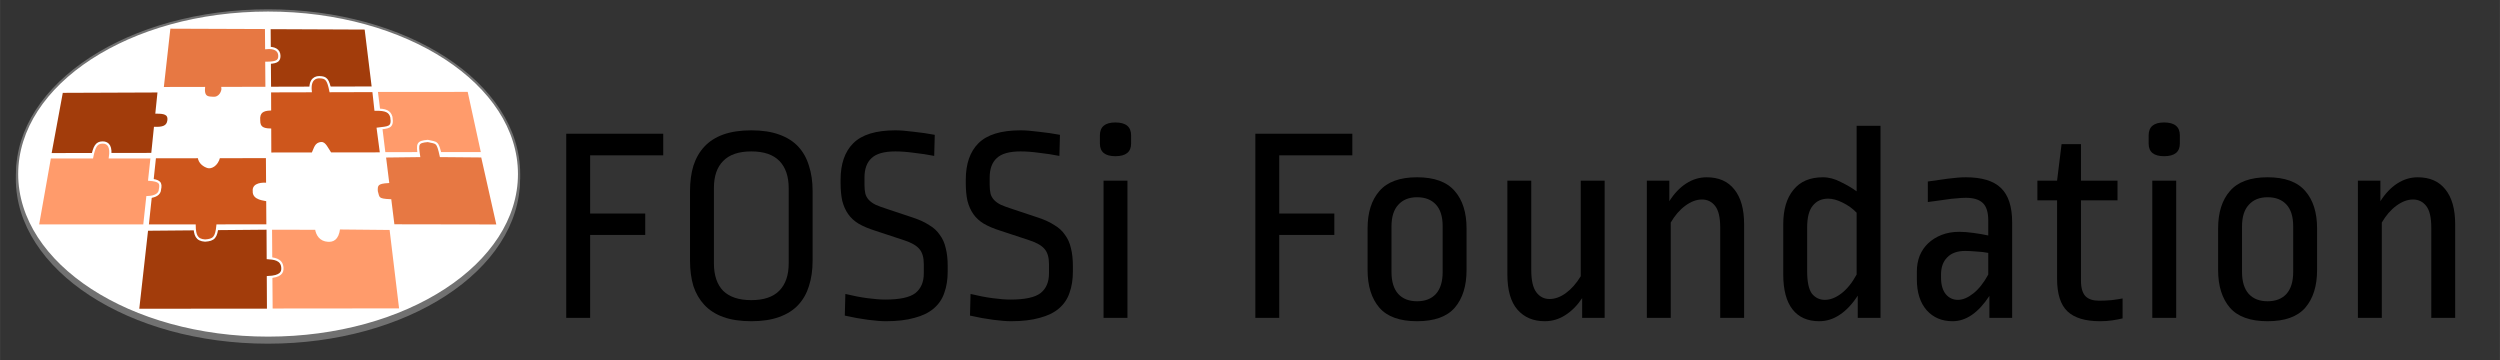 <?xml version="1.0" encoding="UTF-8" standalone="no"?>
<!-- Created with Inkscape (http://www.inkscape.org/) -->

<svg
   xmlns:dc="http://purl.org/dc/elements/1.1/"
   xmlns:cc="http://creativecommons.org/ns#"
   xmlns:rdf="http://www.w3.org/1999/02/22-rdf-syntax-ns#"
   xmlns:svg="http://www.w3.org/2000/svg"
   xmlns="http://www.w3.org/2000/svg"
   xmlns:sodipodi="http://sodipodi.sourceforge.net/DTD/sodipodi-0.dtd"
   xmlns:inkscape="http://www.inkscape.org/namespaces/inkscape"
   width="62.741mm"
   height="9.045mm"
   viewBox="0 0 222.31 32.05"
   id="svg2"
   version="1.1"
   inkscape:version="0.91 r13725"
   sodipodi:docname="fossi_fontpath.svg"
   inkscape:export-filename="/home/wallento/fossi/olofkit/fossi_horizontal_hires.png"
   inkscape:export-xdpi="2399.3123"
   inkscape:export-ydpi="2399.3123">
  <rect x="0" y="0" width="222.31" height="32.05" fill="#333333" stroke="none"/>
  <defs
     id="defs4">
    <inkscape:perspective
       sodipodi:type="inkscape:persp3d"
       inkscape:vp_x="0 : 526.18107 : 1"
       inkscape:vp_y="0 : 999.99996 : 0"
       inkscape:vp_z="744.09451 : 526.18107 : 1"
       inkscape:persp3d-origin="372.04725 : 350.78738 : 1"
       id="perspective4689" />
  </defs>
  <sodipodi:namedview
     id="base"
     pagecolor="#ffffff"
     bordercolor="#666666"
     borderopacity="1.0"
     inkscape:pageopacity="0.0"
     inkscape:pageshadow="2"
     inkscape:zoom="4.7747507"
     inkscape:cx="98.455613"
     inkscape:cy="-13.803529"
     inkscape:document-units="px"
     inkscape:current-layer="layer1"
     showgrid="false"
     showguides="false"
     inkscape:window-width="1920"
     inkscape:window-height="1031"
     inkscape:window-x="0"
     inkscape:window-y="25"
     inkscape:window-maximized="1"
     fit-margin-top="0"
     fit-margin-left="0"
     fit-margin-right="0"
     fit-margin-bottom="0"
     inkscape:snap-nodes="false"
     inkscape:snap-global="false" />
  <g
     inkscape:label="Layer 1"
     inkscape:groupmode="layer"
     id="layer1"
     transform="translate(-212.365,-54.492)">
    <rect
       style="fill:#ffffff;fill-opacity:1;stroke:none;stroke-width:1;stroke-linecap:butt;stroke-linejoin:miter;stroke-miterlimit:4;stroke-dasharray:1, 1;stroke-dashoffset:0;stroke-opacity:1"
       id="rect4452"
       width="57.804"
       height="66.6"
       x="241.152"
       y="119.632" />
    <ellipse
       style="fill:#717171;fill-opacity:1;stroke:#717171;stroke-width:0.2;stroke-miterlimit:4;stroke-dasharray:none;stroke-dashoffset:0;stroke-opacity:1"
       id="path4147-7"
       cx="270.237"
       cy="137.629"
       rx="22.321"
       ry="14.554" />
    <ellipse
       style="fill:#ffffff;fill-opacity:1;stroke:#717171;stroke-width:0.2;stroke-miterlimit:4;stroke-dasharray:none;stroke-dashoffset:0;stroke-opacity:1"
       id="path4147"
       cx="270.247"
       cy="137.2"
       rx="22.321"
       ry="14.554" />
    <path
       style="fill:#ff9b6b;fill-opacity:1;fill-rule:evenodd;stroke:#ffffff;stroke-width:0.2;stroke-linecap:butt;stroke-linejoin:miter;stroke-miterlimit:4;stroke-dasharray:none;stroke-opacity:1"
       d="m 270.499,142.047 0.055,7.208 11.455,-0.011 -0.865,-7.173 -4.588,-0.045 c -0.127,1.03 -0.604,1.116 -0.981,1.096 -0.671,-0.034 -0.979,-0.535 -1.056,-1.066 z"
       id="path4190-3-46"
       inkscape:connector-curvature="0"
       sodipodi:nodetypes="cccccscc" />
    <path
       style="fill:#a23c0b;fill-opacity:1;fill-rule:evenodd;stroke:#ffffff;stroke-width:0.2;stroke-linecap:butt;stroke-linejoin:miter;stroke-miterlimit:4;stroke-dasharray:none;stroke-opacity:1"
       d="m 251.908,129.876 -1.027,5.554 9.071,-0.015 0.237,-2.317 c 0.628,0.012 1.117,-0.067 1.199,-0.651 0.093,-0.661 -0.438,-0.721 -1.059,-0.719 l 0.193,-1.886 z"
       id="path4190-3-64"
       inkscape:connector-curvature="0"
       sodipodi:nodetypes="ccccsccc" />
    <path
       style="fill:#a23c0b;fill-opacity:1;fill-rule:evenodd;stroke:#ffffff;stroke-width:0.2;stroke-linecap:butt;stroke-linejoin:miter;stroke-miterlimit:4;stroke-dasharray:none;stroke-opacity:1"
       d="m 270.376,124.212 0.037,5.319 9.156,-0.024 -0.644,-5.258 z"
       id="path4190-3-6-7"
       inkscape:connector-curvature="0"
       sodipodi:nodetypes="ccccc" />
    <path
       style="fill:#ff9b6b;fill-opacity:1;fill-rule:evenodd;stroke:#ffffff;stroke-width:0.2;stroke-linecap:butt;stroke-linejoin:miter;stroke-miterlimit:4;stroke-dasharray:none;stroke-opacity:1"
       d="m 279.905,129.794 0.68,5.552 8.704,-0.004 -1.21,-5.551 z"
       id="path4190-3-6-9"
       inkscape:connector-curvature="0"
       sodipodi:nodetypes="ccccc" />
    <path
       style="fill:#a23c0b;fill-opacity:1;fill-rule:evenodd;stroke:#ffffff;stroke-width:0.2;stroke-linecap:butt;stroke-linejoin:miter;stroke-miterlimit:4;stroke-dasharray:none;stroke-opacity:1"
       d="m 259.483,142.139 -0.801,7.136 11.565,-0.01 -0.015,-2.901 c 1.162,-0.045 1.311,-0.439 1.288,-0.829 -0.048,-0.811 -0.85,-0.824 -1.297,-0.862 l -0.014,-2.629 z"
       id="path4190-3-0"
       inkscape:connector-curvature="0"
       sodipodi:nodetypes="ccccsccc" />
    <g
       style="font-style:normal;font-weight:normal;font-size:12.5px;line-height:125%;font-family:sans-serif;letter-spacing:0px;word-spacing:0px;fill:#000000;fill-opacity:1;stroke:none;stroke-width:1px;stroke-linecap:butt;stroke-linejoin:miter;stroke-opacity:1"
       id="text4886">
      <path
         d="m 247.156,157.943 0,5.175 4.9,0 0,1.9 -4.9,0 0,7.375 -2.125,0 0,-16.375 8.625,0 0,1.925 -6.5,0 z"
         style="font-style:normal;font-variant:normal;font-weight:normal;font-stretch:normal;font-size:25px;font-family:'Ropa Sans';-inkscape-font-specification:'Ropa Sans'"
         id="path4423" />
      <path
         d="m 258.164,167.543 q 0,1.6 0.825,2.45 0.85,0.825 2.5,0.825 1.65,0 2.475,-0.825 0.85,-0.85 0.85,-2.45 l 0,-6.675 q 0,-1.575 -0.825,-2.425 -0.825,-0.85 -2.5,-0.85 -1.675,0 -2.5,0.85 -0.825,0.825 -0.825,2.4 l 0,6.7 z m -2.125,-6.45 q 0,-1.225 0.3,-2.225 0.325,-1 0.975,-1.7 0.65,-0.7 1.675,-1.075 1.05,-0.375 2.5,-0.375 1.45,0 2.475,0.375 1.05,0.375 1.7,1.075 0.65,0.7 0.95,1.7 0.325,1 0.325,2.225 l 0,6.225 q 0,1.25 -0.325,2.25 -0.3,0.975 -0.95,1.675 -0.65,0.7 -1.7,1.075 -1.025,0.375 -2.475,0.375 -1.45,0 -2.5,-0.375 -1.025,-0.375 -1.675,-1.075 -0.65,-0.7 -0.975,-1.675 -0.3,-1 -0.3,-2.25 l 0,-6.225 z"
         style="font-style:normal;font-variant:normal;font-weight:normal;font-stretch:normal;font-size:25px;font-family:'Ropa Sans';-inkscape-font-specification:'Ropa Sans'"
         id="path4425" />
      <path
         d="m 275.903,163.493 q 0.825,0.275 1.4,0.65 0.6,0.35 0.95,0.875 0.375,0.5 0.525,1.175 0.175,0.675 0.175,1.6 l 0,0.475 q 0,1.075 -0.3,1.9 -0.275,0.825 -0.95,1.4 -0.65,0.55 -1.7,0.825 -1.05,0.3 -2.55,0.3 -0.6,0 -1.575,-0.125 -0.975,-0.125 -2.075,-0.375 l 0.05,-1.925 q 1.025,0.25 1.95,0.375 0.95,0.125 1.6,0.125 1.925,0 2.675,-0.575 0.75,-0.6 0.75,-1.75 l 0,-0.825 q 0,-0.875 -0.375,-1.325 -0.375,-0.475 -1.375,-0.8 l -2.575,-0.85 q -0.875,-0.275 -1.475,-0.625 -0.575,-0.35 -0.925,-0.85 -0.35,-0.5 -0.525,-1.175 -0.15,-0.675 -0.15,-1.6 l 0,-0.275 q 0,-2.125 1.125,-3.25 1.15,-1.15 3.75,-1.15 0.65,0 1.6,0.125 0.975,0.1 1.9,0.275 l -0.05,1.875 q -0.875,-0.175 -1.8,-0.275 -0.9,-0.125 -1.65,-0.125 -1.5,0 -2.125,0.6 -0.625,0.575 -0.625,1.725 l 0,0.65 q 0,0.45 0.075,0.775 0.075,0.3 0.3,0.55 0.225,0.25 0.625,0.45 0.4,0.175 1.025,0.375 l 2.325,0.775 z"
         style="font-style:normal;font-variant:normal;font-weight:normal;font-stretch:normal;font-size:25px;font-family:'Ropa Sans';-inkscape-font-specification:'Ropa Sans'"
         id="path4427" />
      <path
         d="m 287.035,163.493 q 0.825,0.275 1.4,0.65 0.6,0.35 0.95,0.875 0.375,0.5 0.525,1.175 0.175,0.675 0.175,1.6 l 0,0.475 q 0,1.075 -0.3,1.9 -0.275,0.825 -0.95,1.4 -0.65,0.55 -1.7,0.825 -1.05,0.3 -2.55,0.3 -0.6,0 -1.575,-0.125 -0.975,-0.125 -2.075,-0.375 l 0.05,-1.925 q 1.025,0.25 1.95,0.375 0.95,0.125 1.6,0.125 1.925,0 2.675,-0.575 0.75,-0.6 0.75,-1.75 l 0,-0.825 q 0,-0.875 -0.375,-1.325 -0.375,-0.475 -1.375,-0.8 l -2.575,-0.85 q -0.875,-0.275 -1.475,-0.625 -0.575,-0.35 -0.925,-0.85 -0.35,-0.5 -0.525,-1.175 -0.15,-0.675 -0.15,-1.6 l 0,-0.275 q 0,-2.125 1.125,-3.25 1.15,-1.15 3.75,-1.15 0.65,0 1.6,0.125 0.975,0.1 1.9,0.275 l -0.05,1.875 q -0.875,-0.175 -1.8,-0.275 -0.9,-0.125 -1.65,-0.125 -1.5,0 -2.125,0.6 -0.625,0.575 -0.625,1.725 l 0,0.65 q 0,0.45 0.075,0.775 0.075,0.3 0.3,0.55 0.225,0.25 0.625,0.45 0.4,0.175 1.025,0.375 l 2.325,0.775 z"
         style="font-style:normal;font-variant:normal;font-weight:normal;font-stretch:normal;font-size:25px;font-family:'Ropa Sans';-inkscape-font-specification:'Ropa Sans'"
         id="path4429" />
      <path
         d="m 292.812,172.393 0,-12.2 2.125,0 0,12.2 -2.125,0 z m 2.45,-15.5 q 0,1.125 -1.4,1.125 -1.375,0 -1.375,-1.125 l 0,-0.725 q 0,-1.15 1.375,-1.15 1.4,0 1.4,1.15 l 0,0.725 z"
         style="font-style:normal;font-variant:normal;font-weight:normal;font-stretch:normal;font-size:25px;font-family:'Ropa Sans';-inkscape-font-specification:'Ropa Sans'"
         id="path4431" />
    </g>
    <g
       style="font-style:normal;font-weight:normal;font-size:12.5px;line-height:125%;font-family:sans-serif;letter-spacing:0px;word-spacing:0px;fill:#000000;fill-opacity:1;stroke:none;stroke-width:1px;stroke-linecap:butt;stroke-linejoin:miter;stroke-opacity:1"
       id="text4890">
      <path
         d="m 245.75,175.911 0,2.587 2.45,0 0,0.95 -2.45,0 0,3.688 -1.062,0 0,-8.188 4.312,0 0,0.963 -3.25,0 z"
         style="font-style:normal;font-variant:normal;font-weight:normal;font-stretch:normal;font-family:'Ropa Sans';-inkscape-font-specification:'Ropa Sans';letter-spacing:-0.27px"
         id="path4402" />
      <path
         d="m 252.746,179.061 q 0,-0.637 -0.3,-0.963 -0.3,-0.325 -0.838,-0.325 -0.537,0 -0.838,0.338 -0.3,0.325 -0.3,0.963 l 0,2.025 q 0,0.637 0.3,0.975 0.3,0.325 0.838,0.325 0.537,0 0.838,-0.325 0.3,-0.338 0.3,-0.975 l 0,-2.038 z m 1.062,1.95 q 0,1.062 -0.525,1.675 -0.525,0.6 -1.675,0.6 -1.15,0 -1.675,-0.6 -0.525,-0.613 -0.525,-1.675 l 0,-1.85 q 0,-1.062 0.525,-1.663 0.525,-0.613 1.675,-0.613 1.15,0 1.675,0.613 0.525,0.6 0.525,1.663 l 0,1.85 z"
         style="font-style:normal;font-variant:normal;font-weight:normal;font-stretch:normal;font-family:'Ropa Sans';-inkscape-font-specification:'Ropa Sans';letter-spacing:-0.27px"
         id="path4404" />
      <path
         d="m 259.679,177.036 0,6.1 -1,0 0,-0.875 q -0.338,0.5 -0.762,0.762 -0.412,0.263 -0.9,0.263 -0.762,0 -1.212,-0.512 -0.45,-0.512 -0.45,-1.575 l 0,-4.162 1.062,0 0,3.975 q 0,0.688 0.225,0.988 0.225,0.3 0.588,0.3 0.362,0 0.725,-0.263 0.375,-0.275 0.662,-0.75 l 0,-4.25 1.062,0 z"
         style="font-style:normal;font-variant:normal;font-weight:normal;font-stretch:normal;font-family:'Ropa Sans';-inkscape-font-specification:'Ropa Sans';letter-spacing:-0.27px"
         id="path4406" />
      <path
         d="m 261.285,183.136 0,-6.1 1,0 0,0.912 q 0.325,-0.512 0.75,-0.787 0.425,-0.275 0.912,-0.275 0.8,0 1.225,0.537 0.438,0.537 0.438,1.55 l 0,4.162 -1.062,0 0,-4.013 q 0,-0.675 -0.225,-0.963 -0.225,-0.287 -0.588,-0.287 -0.362,0 -0.738,0.275 -0.375,0.275 -0.65,0.75 l 0,4.237 -1.062,0 z"
         style="font-style:normal;font-variant:normal;font-weight:normal;font-stretch:normal;font-family:'Ropa Sans';-inkscape-font-specification:'Ropa Sans';letter-spacing:-0.27px"
         id="path4408" />
      <path
         d="m 267.08,178.973 q 0,-0.975 0.45,-1.525 0.45,-0.562 1.312,-0.562 0.4,0 0.8,0.212 0.412,0.2 0.7,0.412 l 0,-2.913 1.062,0 0,8.537 -1.012,0 0,-0.988 q -0.362,0.562 -0.8,0.85 -0.425,0.287 -0.912,0.287 -0.775,0 -1.188,-0.525 -0.412,-0.525 -0.412,-1.562 l 0,-2.225 z m 1.85,3.362 q 0.362,0 0.738,-0.287 0.375,-0.287 0.675,-0.838 l 0,-2.75 q -0.263,-0.275 -0.625,-0.45 -0.35,-0.175 -0.637,-0.175 -0.438,0 -0.688,0.312 -0.25,0.3 -0.25,0.975 l 0,1.938 q 0,0.713 0.212,1 0.225,0.275 0.575,0.275 z"
         style="font-style:normal;font-variant:normal;font-weight:normal;font-stretch:normal;font-family:'Ropa Sans';-inkscape-font-specification:'Ropa Sans';letter-spacing:-0.27px"
         id="path4410" />
      <path
         d="m 276.988,183.136 -1.012,0 0,-0.975 q -0.738,1.125 -1.637,1.125 -0.713,0 -1.15,-0.487 -0.438,-0.5 -0.438,-1.375 l 0,-0.35 q 0,-0.375 0.125,-0.7 0.138,-0.325 0.375,-0.55 0.25,-0.237 0.6,-0.375 0.35,-0.138 0.787,-0.138 0.275,0 0.637,0.05 0.362,0.05 0.65,0.113 l 0,-0.662 q 0,-0.562 -0.25,-0.787 -0.237,-0.225 -0.75,-0.225 -0.188,0 -0.412,0.025 -0.225,0.013 -0.45,0.05 -0.225,0.025 -0.45,0.062 -0.212,0.025 -0.375,0.05 l 0,-0.912 q 0.412,-0.062 0.887,-0.125 0.475,-0.062 0.8,-0.062 1.075,0 1.562,0.475 0.5,0.475 0.5,1.538 l 0,4.237 z m -2.413,-0.8 q 0.325,0 0.688,-0.287 0.362,-0.287 0.662,-0.838 l 0,-0.963 q -0.25,-0.05 -0.537,-0.062 -0.287,-0.025 -0.487,-0.025 -0.525,0 -0.8,0.287 -0.275,0.275 -0.275,0.762 l 0,0.138 q 0,0.475 0.212,0.738 0.212,0.25 0.537,0.25 z"
         style="font-style:normal;font-variant:normal;font-weight:normal;font-stretch:normal;font-family:'Ropa Sans';-inkscape-font-specification:'Ropa Sans';letter-spacing:-0.27px"
         id="path4412" />
      <path
         d="m 278.715,177.911 -0.875,0 0,-0.875 0.875,0 0.2,-1.625 0.863,0 0,1.625 1.625,0 0,0.875 -1.625,0 0,3.575 q 0,0.475 0.2,0.688 0.2,0.2 0.6,0.2 0.275,0 0.562,-0.025 0.3,-0.037 0.487,-0.075 l 0,0.887 q -0.212,0.05 -0.463,0.087 -0.25,0.037 -0.537,0.037 -0.988,0 -1.45,-0.438 -0.463,-0.438 -0.463,-1.45 l 0,-3.487 z"
         style="font-style:normal;font-variant:normal;font-weight:normal;font-stretch:normal;font-family:'Ropa Sans';-inkscape-font-specification:'Ropa Sans';letter-spacing:-0.27px"
         id="path4414" />
      <path
         d="m 282.679,183.136 0,-6.1 1.062,0 0,6.1 -1.062,0 z m 1.225,-7.75 q 0,0.562 -0.7,0.562 -0.688,0 -0.688,-0.562 l 0,-0.362 q 0,-0.575 0.688,-0.575 0.7,0 0.7,0.575 l 0,0.362 z"
         style="font-style:normal;font-variant:normal;font-weight:normal;font-stretch:normal;font-family:'Ropa Sans';-inkscape-font-specification:'Ropa Sans';letter-spacing:-0.27px"
         id="path4416" />
      <path
         d="m 288.674,179.061 q 0,-0.637 -0.3,-0.963 -0.3,-0.325 -0.838,-0.325 -0.537,0 -0.838,0.338 -0.3,0.325 -0.3,0.963 l 0,2.025 q 0,0.637 0.3,0.975 0.3,0.325 0.838,0.325 0.537,0 0.838,-0.325 0.3,-0.338 0.3,-0.975 l 0,-2.038 z m 1.062,1.95 q 0,1.062 -0.525,1.675 -0.525,0.6 -1.675,0.6 -1.15,0 -1.675,-0.6 -0.525,-0.613 -0.525,-1.675 l 0,-1.85 q 0,-1.062 0.525,-1.663 0.525,-0.613 1.675,-0.613 1.15,0 1.675,0.613 0.525,0.6 0.525,1.663 l 0,1.85 z"
         style="font-style:normal;font-variant:normal;font-weight:normal;font-stretch:normal;font-family:'Ropa Sans';-inkscape-font-specification:'Ropa Sans';letter-spacing:-0.27px"
         id="path4418" />
      <path
         d="m 291.281,183.136 0,-6.1 1,0 0,0.912 q 0.325,-0.512 0.75,-0.787 0.425,-0.275 0.912,-0.275 0.8,0 1.225,0.537 0.438,0.537 0.438,1.55 l 0,4.162 -1.062,0 0,-4.013 q 0,-0.675 -0.225,-0.963 -0.225,-0.287 -0.588,-0.287 -0.362,0 -0.738,0.275 -0.375,0.275 -0.65,0.75 l 0,4.237 -1.062,0 z"
         style="font-style:normal;font-variant:normal;font-weight:normal;font-stretch:normal;font-family:'Ropa Sans';-inkscape-font-specification:'Ropa Sans';letter-spacing:-0.27px"
         id="path4420" />
    </g>
    <path
       style="fill:#e77843;fill-opacity:1;fill-rule:evenodd;stroke:#ffffff;stroke-width:0.2;stroke-linecap:butt;stroke-linejoin:miter;stroke-miterlimit:4;stroke-dasharray:none;stroke-opacity:1"
       d="m 280.63,135.628 0.282,2.272 c -0.921,0.058 -1.044,0.227 -1.005,0.832 0.172,0.598 0.063,0.755 1.207,0.8 l 0.277,2.232 9.277,0.016 -1.384,-6.158 -3.675,-0.032 c -0.284,-1.316 -0.357,-1.151 -1.161,-1.337 -0.937,0.085 -0.94,0.249 -0.777,1.339 z"
       id="path4190-3-4"
       inkscape:connector-curvature="0"
       sodipodi:nodetypes="ccccccccccc" />
    <path
       style="fill:#ce561c;fill-opacity:1;fill-rule:evenodd;stroke:#ffffff;stroke-width:0.2;stroke-linecap:butt;stroke-linejoin:miter;stroke-miterlimit:4;stroke-dasharray:none;stroke-opacity:1"
       d="m 270.415,129.835 0.006,1.614 c -0.606,0.03 -1.041,0.206 -0.971,0.989 -0.005,0.623 0.341,0.79 0.977,0.807 l 0.008,2.136 3.773,-0.005 c 0.244,-0.525 0.267,-0.878 0.765,-0.933 0.31,-0.034 0.534,0.502 0.824,0.931 l 4.498,-0.006 -0.291,-2.208 c 0.89,-0.124 1.373,-0.03 1.207,-1.03 -0.138,-0.508 -0.499,-0.677 -1.414,-0.659 l -0.182,-1.661 -3.819,0.011 c -0.209,-1.051 -0.384,-1.221 -0.972,-1.237 -0.33,-0.009 -0.907,0.144 -0.789,1.242 z"
       id="path4190-3"
       inkscape:connector-curvature="0"
       sodipodi:nodetypes="ccccccscccccccscc" />
    <path
       style="fill:#ce561c;fill-opacity:1;fill-rule:evenodd;stroke:#ffffff;stroke-width:0.2;stroke-linecap:butt;stroke-linejoin:miter;stroke-miterlimit:4;stroke-dasharray:none;stroke-opacity:1"
       d="m 260.183,135.694 -0.645,6.083 4.174,-0.004 c 0.015,0.86 0.176,1.293 0.934,1.339 0.777,-0.054 0.998,-0.261 1.103,-1.34 l 4.446,-0.004 c -0.005,-0.747 -0.01,-1.494 -0.015,-2.241 -0.234,-0.077 -1.25,-0.09 -1.198,-0.815 -0.079,-0.656 0.812,-0.684 1.188,-0.633 l -0.016,-2.398 -4.267,0.006 c -0.191,0.759 -0.734,0.952 -0.976,0.887 -0.322,-0.085 -0.78,-0.381 -0.82,-0.884 z"
       id="path4190"
       inkscape:connector-curvature="0"
       sodipodi:nodetypes="cccccccccccscc" />
    <path
       style="fill:#ff9b6b;fill-opacity:1;fill-rule:evenodd;stroke:#ffffff;stroke-width:0.2;stroke-linecap:butt;stroke-linejoin:miter;stroke-miterlimit:4;stroke-dasharray:none;stroke-opacity:1"
       d="m 250.846,135.71 -1.074,6.064 9.467,5e-5 0.273,-2.522 c 0.711,-0.02 1.106,-0.281 1.119,-0.681 0.132,-0.6 -0.027,-0.806 -0.951,-0.873 l 0.215,-1.988 -3.709,-1e-5 c 0.139,-0.897 -0.109,-1.33 -0.663,-1.32 -0.543,0.01 -0.729,0.36 -0.925,1.32 z"
       id="path4190-3-62"
       inkscape:connector-curvature="0"
       sodipodi:nodetypes="ccccccccscc" />
    <path
       style="fill:#e77843;fill-opacity:1;fill-rule:evenodd;stroke:#ffffff;stroke-width:0.2;stroke-linecap:butt;stroke-linejoin:miter;stroke-miterlimit:4;stroke-dasharray:none;stroke-opacity:1"
       d="m 261.469,124.171 -0.602,5.384 3.673,-0.007 c -0.08,0.933 0.493,0.844 0.796,0.874 0.666,0.065 0.899,-0.632 0.861,-0.877 l 3.912,-0.007 -0.017,-2.232 c 0.814,-0.007 1.164,-0.109 1.16,-0.608 -0.004,-0.536 -0.441,-0.777 -1.17,-0.704 l -0.014,-1.791 z"
       id="path4190-3-6"
       inkscape:connector-curvature="0"
       sodipodi:nodetypes="cccscccsccc" />
    <ellipse
       style="fill:#717171;fill-opacity:1;stroke:#717171;stroke-width:0.2;stroke-miterlimit:4;stroke-dasharray:none;stroke-dashoffset:0;stroke-opacity:1"
       id="path4147-7-4"
       cx="236.191"
       cy="70.401"
       rx="22.321"
       ry="14.554" />
    <ellipse
       style="fill:#ffffff;fill-opacity:1;stroke:#717171;stroke-width:0.2;stroke-miterlimit:4;stroke-dasharray:none;stroke-dashoffset:0;stroke-opacity:1"
       id="path4147-1"
       cx="236.201"
       cy="69.973"
       rx="22.321"
       ry="14.554" />
    <path
       style="fill:#ff9b6b;fill-opacity:1;fill-rule:evenodd;stroke:#ffffff;stroke-width:0.2;stroke-linecap:butt;stroke-linejoin:miter;stroke-miterlimit:4;stroke-dasharray:none;stroke-opacity:1"
       d="m 236.453,74.819 0.055,7.208 11.455,-0.011 -0.865,-7.173 -4.588,-0.045 c -0.127,1.03 -0.604,1.116 -0.981,1.096 -0.671,-0.034 -0.979,-0.535 -1.056,-1.066 z"
       id="path4190-3-46-8"
       inkscape:connector-curvature="0"
       sodipodi:nodetypes="cccccscc" />
    <path
       style="fill:#a23c0b;fill-opacity:1;fill-rule:evenodd;stroke:#ffffff;stroke-width:0.2;stroke-linecap:butt;stroke-linejoin:miter;stroke-miterlimit:4;stroke-dasharray:none;stroke-opacity:1"
       d="m 217.862,62.649 -1.027,5.554 9.071,-0.015 0.237,-2.317 c 0.628,0.012 1.117,-0.067 1.199,-0.651 0.093,-0.661 -0.438,-0.721 -1.059,-0.719 l 0.193,-1.886 z"
       id="path4190-3-64-2"
       inkscape:connector-curvature="0"
       sodipodi:nodetypes="ccccsccc" />
    <path
       style="fill:#a23c0b;fill-opacity:1;fill-rule:evenodd;stroke:#ffffff;stroke-width:0.2;stroke-linecap:butt;stroke-linejoin:miter;stroke-miterlimit:4;stroke-dasharray:none;stroke-opacity:1"
       d="m 236.33,56.985 0.037,5.319 9.156,-0.024 -0.644,-5.258 z"
       id="path4190-3-6-7-6"
       inkscape:connector-curvature="0"
       sodipodi:nodetypes="ccccc" />
    <path
       style="fill:#ff9b6b;fill-opacity:1;fill-rule:evenodd;stroke:#ffffff;stroke-width:0.2;stroke-linecap:butt;stroke-linejoin:miter;stroke-miterlimit:4;stroke-dasharray:none;stroke-opacity:1"
       d="m 245.859,62.567 0.68,5.552 8.704,-0.004 -1.21,-5.551 z"
       id="path4190-3-6-9-3"
       inkscape:connector-curvature="0"
       sodipodi:nodetypes="ccccc" />
    <path
       style="fill:#a23c0b;fill-opacity:1;fill-rule:evenodd;stroke:#ffffff;stroke-width:0.2;stroke-linecap:butt;stroke-linejoin:miter;stroke-miterlimit:4;stroke-dasharray:none;stroke-opacity:1"
       d="m 225.437,74.912 -0.801,7.136 11.565,-0.01 -0.015,-2.901 c 1.162,-0.045 1.311,-0.439 1.288,-0.829 -0.048,-0.811 -0.85,-0.824 -1.297,-0.862 l -0.014,-2.629 z"
       id="path4190-3-0-2"
       inkscape:connector-curvature="0"
       sodipodi:nodetypes="ccccsccc" />
    <g
       style="font-style:normal;font-weight:normal;font-size:12.5px;line-height:125%;font-family:sans-serif;letter-spacing:0px;word-spacing:0px;fill:#000000;fill-opacity:1;stroke:none;stroke-width:1px;stroke-linecap:butt;stroke-linejoin:miter;stroke-opacity:1"
       id="text4886-7">
      <path
         d="m 264.84,68.307 0,5.175 4.9,0 0,1.9 -4.9,0 0,7.375 -2.125,0 0,-16.375 8.625,0 0,1.925 -6.5,0 z"
         style="font-style:normal;font-variant:normal;font-weight:normal;font-stretch:normal;font-size:25px;font-family:'Ropa Sans';-inkscape-font-specification:'Ropa Sans'"
         id="path4371" />
      <path
         d="m 275.848,77.907 q 0,1.6 0.825,2.45 0.85,0.825 2.5,0.825 1.65,0 2.475,-0.825 0.85,-0.85 0.85,-2.45 l 0,-6.675 q 0,-1.575 -0.825,-2.425 -0.825,-0.85 -2.5,-0.85 -1.675,0 -2.5,0.85 -0.825,0.825 -0.825,2.4 l 0,6.7 z m -2.125,-6.45 q 0,-1.225 0.3,-2.225 0.325,-1 0.975,-1.7 0.65,-0.7 1.675,-1.075 1.05,-0.375 2.5,-0.375 1.45,0 2.475,0.375 1.05,0.375 1.7,1.075 0.65,0.7 0.95,1.7 0.325,1 0.325,2.225 l 0,6.225 q 0,1.25 -0.325,2.25 -0.3,0.975 -0.95,1.675 -0.65,0.7 -1.7,1.075 -1.025,0.375 -2.475,0.375 -1.45,0 -2.5,-0.375 -1.025,-0.375 -1.675,-1.075 -0.65,-0.7 -0.975,-1.675 -0.3,-1 -0.3,-2.25 l 0,-6.225 z"
         style="font-style:normal;font-variant:normal;font-weight:normal;font-stretch:normal;font-size:25px;font-family:'Ropa Sans';-inkscape-font-specification:'Ropa Sans'"
         id="path4373" />
      <path
         d="m 293.587,73.857 q 0.825,0.275 1.4,0.65 0.6,0.35 0.95,0.875 0.375,0.5 0.525,1.175 0.175,0.675 0.175,1.6 l 0,0.475 q 0,1.075 -0.3,1.9 -0.275,0.825 -0.95,1.4 -0.65,0.55 -1.7,0.825 -1.05,0.3 -2.55,0.3 -0.6,0 -1.575,-0.125 -0.975,-0.125 -2.075,-0.375 l 0.05,-1.925 q 1.025,0.25 1.95,0.375 0.95,0.125 1.6,0.125 1.925,0 2.675,-0.575 0.75,-0.6 0.75,-1.75 l 0,-0.825 q 0,-0.875 -0.375,-1.325 -0.375,-0.475 -1.375,-0.8 l -2.575,-0.85 q -0.875,-0.275 -1.475,-0.625 -0.575,-0.35 -0.925,-0.85 -0.35,-0.5 -0.525,-1.175 -0.15,-0.675 -0.15,-1.6 l 0,-0.275 q 0,-2.125 1.125,-3.25 1.15,-1.15 3.75,-1.15 0.65,0 1.6,0.125 0.975,0.1 1.9,0.275 l -0.05,1.875 q -0.875,-0.175 -1.8,-0.275 -0.9,-0.125 -1.65,-0.125 -1.5,0 -2.125,0.6 -0.625,0.575 -0.625,1.725 l 0,0.65 q 0,0.45 0.075,0.775 0.075,0.3 0.3,0.55 0.225,0.25 0.625,0.45 0.4,0.175 1.025,0.375 l 2.325,0.775 z"
         style="font-style:normal;font-variant:normal;font-weight:normal;font-stretch:normal;font-size:25px;font-family:'Ropa Sans';-inkscape-font-specification:'Ropa Sans'"
         id="path4375" />
      <path
         d="m 304.72,73.857 q 0.825,0.275 1.4,0.65 0.6,0.35 0.95,0.875 0.375,0.5 0.525,1.175 0.175,0.675 0.175,1.6 l 0,0.475 q 0,1.075 -0.3,1.9 -0.275,0.825 -0.95,1.4 -0.65,0.55 -1.7,0.825 -1.05,0.3 -2.55,0.3 -0.6,0 -1.575,-0.125 -0.975,-0.125 -2.075,-0.375 l 0.05,-1.925 q 1.025,0.25 1.95,0.375 0.95,0.125 1.6,0.125 1.925,0 2.675,-0.575 0.75,-0.6 0.75,-1.75 l 0,-0.825 q 0,-0.875 -0.375,-1.325 -0.375,-0.475 -1.375,-0.8 l -2.575,-0.85 q -0.875,-0.275 -1.475,-0.625 -0.575,-0.35 -0.925,-0.85 -0.35,-0.5 -0.525,-1.175 -0.15,-0.675 -0.15,-1.6 l 0,-0.275 q 0,-2.125 1.125,-3.25 1.15,-1.15 3.75,-1.15 0.65,0 1.6,0.125 0.975,0.1 1.9,0.275 l -0.05,1.875 q -0.875,-0.175 -1.8,-0.275 -0.9,-0.125 -1.65,-0.125 -1.5,0 -2.125,0.6 -0.625,0.575 -0.625,1.725 l 0,0.65 q 0,0.45 0.075,0.775 0.075,0.3 0.3,0.55 0.225,0.25 0.625,0.45 0.4,0.175 1.025,0.375 l 2.325,0.775 z"
         style="font-style:normal;font-variant:normal;font-weight:normal;font-stretch:normal;font-size:25px;font-family:'Ropa Sans';-inkscape-font-specification:'Ropa Sans'"
         id="path4377" />
      <path
         d="m 310.497,82.757 0,-12.2 2.125,0 0,12.2 -2.125,0 z m 2.45,-15.5 q 0,1.125 -1.4,1.125 -1.375,0 -1.375,-1.125 l 0,-0.725 q 0,-1.15 1.375,-1.15 1.4,0 1.4,1.15 l 0,0.725 z"
         style="font-style:normal;font-variant:normal;font-weight:normal;font-stretch:normal;font-size:25px;font-family:'Ropa Sans';-inkscape-font-specification:'Ropa Sans'"
         id="path4379" />
      <path
         d="m 326.12,68.307 0,5.175 4.9,0 0,1.9 -4.9,0 0,7.375 -2.125,0 0,-16.375 8.625,0 0,1.925 -6.5,0 z"
         style="font-style:normal;font-variant:normal;font-weight:normal;font-stretch:normal;font-size:25px;font-family:'Ropa Sans';-inkscape-font-specification:'Ropa Sans'"
         id="path4381" />
      <path
         d="m 340.652,74.607 q 0,-1.275 -0.6,-1.925 -0.6,-0.65 -1.675,-0.65 -1.075,0 -1.675,0.675 -0.6,0.65 -0.6,1.925 l 0,4.05 q 0,1.275 0.6,1.95 0.6,0.65 1.675,0.65 1.075,0 1.675,-0.65 0.6,-0.675 0.6,-1.95 l 0,-4.075 z m 2.125,3.9 q 0,2.125 -1.05,3.35 -1.05,1.2 -3.35,1.2 -2.3,0 -3.35,-1.2 -1.05,-1.225 -1.05,-3.35 l 0,-3.7 q 0,-2.125 1.05,-3.325 1.05,-1.225 3.35,-1.225 2.3,0 3.35,1.225 1.05,1.2 1.05,3.325 l 0,3.7 z"
         style="font-style:normal;font-variant:normal;font-weight:normal;font-stretch:normal;font-size:25px;font-family:'Ropa Sans';-inkscape-font-specification:'Ropa Sans'"
         id="path4383" />
      <path
         d="m 355.057,70.557 0,12.2 -2,0 0,-1.75 q -0.675,1 -1.525,1.525 -0.825,0.525 -1.8,0.525 -1.525,0 -2.425,-1.025 -0.9,-1.025 -0.9,-3.15 l 0,-8.325 2.125,0 0,7.95 q 0,1.375 0.45,1.975 0.45,0.6 1.175,0.6 0.725,0 1.45,-0.525 0.75,-0.55 1.325,-1.5 l 0,-8.5 2.125,0 z"
         style="font-style:normal;font-variant:normal;font-weight:normal;font-stretch:normal;font-size:25px;font-family:'Ropa Sans';-inkscape-font-specification:'Ropa Sans'"
         id="path4385" />
      <path
         d="m 358.809,82.757 0,-12.2 2,0 0,1.825 q 0.65,-1.025 1.5,-1.575 0.85,-0.55 1.825,-0.55 1.6,0 2.45,1.075 0.875,1.075 0.875,3.1 l 0,8.325 -2.125,0 0,-8.025 q 0,-1.35 -0.45,-1.925 -0.45,-0.575 -1.175,-0.575 -0.725,0 -1.475,0.55 -0.75,0.55 -1.3,1.5 l 0,8.475 -2.125,0 z"
         style="font-style:normal;font-variant:normal;font-weight:normal;font-stretch:normal;font-size:25px;font-family:'Ropa Sans';-inkscape-font-specification:'Ropa Sans'"
         id="path4387" />
      <path
         d="m 370.94,74.432 q 0,-1.95 0.9,-3.05 0.9,-1.125 2.625,-1.125 0.8,0 1.6,0.425 0.825,0.4 1.4,0.825 l 0,-5.825 2.125,0 0,17.075 -2.025,0 0,-1.975 q -0.725,1.125 -1.6,1.7 -0.85,0.575 -1.825,0.575 -1.55,0 -2.375,-1.05 -0.825,-1.05 -0.825,-3.125 l 0,-4.45 z m 3.7,6.725 q 0.725,0 1.475,-0.575 0.75,-0.575 1.35,-1.675 l 0,-5.5 q -0.525,-0.55 -1.25,-0.9 -0.7,-0.35 -1.275,-0.35 -0.875,0 -1.375,0.625 -0.5,0.6 -0.5,1.95 l 0,3.875 q 0,1.425 0.425,2 0.45,0.55 1.15,0.55 z"
         style="font-style:normal;font-variant:normal;font-weight:normal;font-stretch:normal;font-size:25px;font-family:'Ropa Sans';-inkscape-font-specification:'Ropa Sans'"
         id="path4389" />
      <path
         d="m 391.296,82.757 -2.025,0 0,-1.95 q -1.475,2.25 -3.275,2.25 -1.425,0 -2.3,-0.975 -0.875,-1 -0.875,-2.75 l 0,-0.7 q 0,-0.75 0.25,-1.4 0.275,-0.65 0.75,-1.1 0.5,-0.475 1.2,-0.75 0.7,-0.275 1.575,-0.275 0.55,0 1.275,0.1 0.725,0.1 1.3,0.225 l 0,-1.325 q 0,-1.125 -0.5,-1.575 -0.475,-0.45 -1.5,-0.45 -0.375,0 -0.825,0.05 -0.45,0.025 -0.9,0.1 -0.45,0.05 -0.9,0.125 -0.425,0.05 -0.75,0.1 l 0,-1.825 q 0.825,-0.125 1.775,-0.25 0.95,-0.125 1.6,-0.125 2.15,0 3.125,0.95 1,0.95 1,3.075 l 0,8.475 z m -4.825,-1.6 q 0.65,0 1.375,-0.575 0.725,-0.575 1.325,-1.675 l 0,-1.925 q -0.5,-0.1 -1.075,-0.125 -0.575,-0.05 -0.975,-0.05 -1.05,0 -1.6,0.575 -0.55,0.55 -0.55,1.525 l 0,0.275 q 0,0.95 0.425,1.475 0.425,0.5 1.075,0.5 z"
         style="font-style:normal;font-variant:normal;font-weight:normal;font-stretch:normal;font-size:25px;font-family:'Ropa Sans';-inkscape-font-specification:'Ropa Sans'"
         id="path4391" />
      <path
         d="m 395.29,72.307 -1.75,0 0,-1.75 1.75,0 0.4,-3.25 1.725,0 0,3.25 3.25,0 0,1.75 -3.25,0 0,7.15 q 0,0.95 0.4,1.375 0.4,0.4 1.2,0.4 0.55,0 1.125,-0.05 0.6,-0.075 0.975,-0.15 l 0,1.775 q -0.425,0.1 -0.925,0.175 -0.5,0.075 -1.075,0.075 -1.975,0 -2.9,-0.875 -0.925,-0.875 -0.925,-2.9 l 0,-6.975 z"
         style="font-style:normal;font-variant:normal;font-weight:normal;font-stretch:normal;font-size:25px;font-family:'Ropa Sans';-inkscape-font-specification:'Ropa Sans'"
         id="path4393" />
      <path
         d="m 403.758,82.757 0,-12.2 2.125,0 0,12.2 -2.125,0 z m 2.45,-15.5 q 0,1.125 -1.4,1.125 -1.375,0 -1.375,-1.125 l 0,-0.725 q 0,-1.15 1.375,-1.15 1.4,0 1.4,1.15 l 0,0.725 z"
         style="font-style:normal;font-variant:normal;font-weight:normal;font-stretch:normal;font-size:25px;font-family:'Ropa Sans';-inkscape-font-specification:'Ropa Sans'"
         id="path4395" />
      <path
         d="m 416.287,74.607 q 0,-1.275 -0.6,-1.925 -0.6,-0.65 -1.675,-0.65 -1.075,0 -1.675,0.675 -0.6,0.65 -0.6,1.925 l 0,4.05 q 0,1.275 0.6,1.95 0.6,0.65 1.675,0.65 1.075,0 1.675,-0.65 0.6,-0.675 0.6,-1.95 l 0,-4.075 z m 2.125,3.9 q 0,2.125 -1.05,3.35 -1.05,1.2 -3.35,1.2 -2.3,0 -3.35,-1.2 -1.05,-1.225 -1.05,-3.35 l 0,-3.7 q 0,-2.125 1.05,-3.325 1.05,-1.225 3.35,-1.225 2.3,0 3.35,1.225 1.05,1.2 1.05,3.325 l 0,3.7 z"
         style="font-style:normal;font-variant:normal;font-weight:normal;font-stretch:normal;font-size:25px;font-family:'Ropa Sans';-inkscape-font-specification:'Ropa Sans'"
         id="path4397" />
      <path
         d="m 422.042,82.757 0,-12.2 2,0 0,1.825 q 0.65,-1.025 1.5,-1.575 0.85,-0.55 1.825,-0.55 1.6,0 2.45,1.075 0.875,1.075 0.875,3.1 l 0,8.325 -2.125,0 0,-8.025 q 0,-1.35 -0.45,-1.925 -0.45,-0.575 -1.175,-0.575 -0.725,0 -1.475,0.55 -0.75,0.55 -1.3,1.5 l 0,8.475 -2.125,0 z"
         style="font-style:normal;font-variant:normal;font-weight:normal;font-stretch:normal;font-size:25px;font-family:'Ropa Sans';-inkscape-font-specification:'Ropa Sans'"
         id="path4399" />
    </g>
    <path
       style="fill:#e77843;fill-opacity:1;fill-rule:evenodd;stroke:#ffffff;stroke-width:0.2;stroke-linecap:butt;stroke-linejoin:miter;stroke-miterlimit:4;stroke-dasharray:none;stroke-opacity:1"
       d="m 246.583,68.401 0.282,2.272 c -0.921,0.058 -1.044,0.227 -1.005,0.832 0.172,0.598 0.063,0.755 1.207,0.8 l 0.277,2.232 9.277,0.016 -1.384,-6.158 -3.675,-0.032 c -0.284,-1.316 -0.357,-1.151 -1.161,-1.337 -0.937,0.085 -0.94,0.249 -0.777,1.339 z"
       id="path4190-3-4-8"
       inkscape:connector-curvature="0"
       sodipodi:nodetypes="ccccccccccc" />
    <path
       style="fill:#ce561c;fill-opacity:1;fill-rule:evenodd;stroke:#ffffff;stroke-width:0.2;stroke-linecap:butt;stroke-linejoin:miter;stroke-miterlimit:4;stroke-dasharray:none;stroke-opacity:1"
       d="m 236.369,62.608 0.006,1.614 c -0.606,0.03 -1.041,0.206 -0.971,0.989 -0.005,0.623 0.341,0.79 0.977,0.807 l 0.008,2.136 3.773,-0.005 c 0.244,-0.525 0.267,-0.878 0.765,-0.933 0.31,-0.034 0.534,0.502 0.824,0.931 l 4.498,-0.006 -0.291,-2.208 c 0.89,-0.124 1.373,-0.03 1.207,-1.03 -0.138,-0.508 -0.499,-0.677 -1.414,-0.659 l -0.182,-1.661 -3.819,0.011 c -0.209,-1.051 -0.384,-1.221 -0.972,-1.237 -0.33,-0.009 -0.907,0.144 -0.789,1.242 z"
       id="path4190-3-8"
       inkscape:connector-curvature="0"
       sodipodi:nodetypes="ccccccscccccccscc" />
    <path
       style="fill:#ce561c;fill-opacity:1;fill-rule:evenodd;stroke:#ffffff;stroke-width:0.2;stroke-linecap:butt;stroke-linejoin:miter;stroke-miterlimit:4;stroke-dasharray:none;stroke-opacity:1"
       d="m 226.137,68.467 -0.645,6.083 4.174,-0.004 c 0.015,0.86 0.176,1.293 0.934,1.339 0.777,-0.054 0.998,-0.261 1.103,-1.34 l 4.446,-0.004 c -0.005,-0.747 -0.01,-1.494 -0.015,-2.241 -0.234,-0.077 -1.25,-0.09 -1.198,-0.815 -0.079,-0.656 0.812,-0.684 1.188,-0.633 l -0.016,-2.398 -4.267,0.006 c -0.191,0.759 -0.734,0.952 -0.976,0.887 -0.322,-0.085 -0.78,-0.381 -0.82,-0.884 z"
       id="path4190-7"
       inkscape:connector-curvature="0"
       sodipodi:nodetypes="cccccccccccscc" />
    <path
       style="fill:#ff9b6b;fill-opacity:1;fill-rule:evenodd;stroke:#ffffff;stroke-width:0.2;stroke-linecap:butt;stroke-linejoin:miter;stroke-miterlimit:4;stroke-dasharray:none;stroke-opacity:1"
       d="m 216.8,68.483 -1.074,6.064 9.467,5e-5 0.273,-2.522 c 0.711,-0.02 1.106,-0.281 1.119,-0.681 0.132,-0.6 -0.027,-0.806 -0.951,-0.873 l 0.215,-1.988 -3.709,-10e-6 c 0.139,-0.897 -0.109,-1.33 -0.663,-1.32 -0.543,0.01 -0.729,0.36 -0.925,1.32 z"
       id="path4190-3-62-4"
       inkscape:connector-curvature="0"
       sodipodi:nodetypes="ccccccccscc" />
    <path
       style="fill:#e77843;fill-opacity:1;fill-rule:evenodd;stroke:#ffffff;stroke-width:0.2;stroke-linecap:butt;stroke-linejoin:miter;stroke-miterlimit:4;stroke-dasharray:none;stroke-opacity:1"
       d="m 227.423,56.943 -0.602,5.384 3.673,-0.007 c -0.08,0.933 0.493,0.844 0.796,0.874 0.666,0.065 0.899,-0.632 0.861,-0.877 l 3.912,-0.007 -0.017,-2.232 c 0.814,-0.007 1.164,-0.109 1.16,-0.608 -0.004,-0.536 -0.441,-0.777 -1.17,-0.704 l -0.014,-1.791 z"
       id="path4190-3-6-1"
       inkscape:connector-curvature="0"
       sodipodi:nodetypes="cccscccsccc" />
  </g>
  <g
     inkscape:groupmode="layer"
     id="layer2"
     inkscape:label="helpers"
     style="display:none"
     transform="translate(-212.365,-54.492)">
    <path
       style="fill:none;fill-rule:evenodd;stroke:#000000;stroke-width:0.3;stroke-linecap:butt;stroke-linejoin:miter;stroke-miterlimit:4;stroke-dasharray:none;stroke-opacity:1"
       d="m 270.468,150.296 -0.063,-99.879"
       id="path4386"
       inkscape:connector-curvature="0"
       sodipodi:nodetypes="cc" />
    <path
       style="fill:none;fill-rule:evenodd;stroke:#000000;stroke-width:0.3;stroke-linecap:butt;stroke-linejoin:miter;stroke-miterlimit:4;stroke-dasharray:none;stroke-opacity:1"
       d="M 289.685,163.76 270.405,50.165"
       id="path4386-4"
       inkscape:connector-curvature="0"
       sodipodi:nodetypes="cc" />
    <path
       style="fill:none;fill-rule:evenodd;stroke:#000000;stroke-width:0.3;stroke-linecap:butt;stroke-linejoin:miter;stroke-miterlimit:4;stroke-dasharray:none;stroke-opacity:1"
       d="M 276.481,169.454 270.279,50.228"
       id="path4386-4-4"
       inkscape:connector-curvature="0"
       sodipodi:nodetypes="cc" />
    <path
       style="fill:#e77843;fill-opacity:1;fill-rule:evenodd;stroke:none;stroke-width:1px;stroke-linecap:butt;stroke-linejoin:miter;stroke-opacity:1"
       d="m 309.105,141.467 -0.223,6.25 10.804,0.045 -0.848,-6.25 z"
       id="path4190-3-7-6"
       inkscape:connector-curvature="0"
       sodipodi:nodetypes="ccccc" />
    <path
       style="fill:#a23c0b;fill-opacity:1;fill-rule:evenodd;stroke:none;stroke-width:1px;stroke-linecap:butt;stroke-linejoin:miter;stroke-opacity:1"
       d="m 312.735,149.549 -0.223,6.25 10.804,0.045 -0.848,-6.25 z"
       id="path4190-3-7-6-3"
       inkscape:connector-curvature="0"
       sodipodi:nodetypes="ccccc" />
    <path
       style="fill:#ce561c;fill-opacity:1;fill-rule:evenodd;stroke:none;stroke-width:1px;stroke-linecap:butt;stroke-linejoin:miter;stroke-opacity:1"
       d="m 309.863,157.881 -0.223,6.25 10.804,0.045 -0.848,-6.25 z"
       id="path4190-3-7-6-3-0"
       inkscape:connector-curvature="0"
       sodipodi:nodetypes="ccccc" />
    <path
       style="fill:#ffb896;fill-opacity:1;fill-rule:evenodd;stroke:none;stroke-width:1px;stroke-linecap:butt;stroke-linejoin:miter;stroke-opacity:1"
       d="m 308.474,174.423 -0.223,6.25 10.804,0.045 -0.848,-6.25 z"
       id="path4190-3-7-6-3-0-4-9"
       inkscape:connector-curvature="0"
       sodipodi:nodetypes="ccccc" />
    <path
       style="fill:#ff9b6b;fill-opacity:1;fill-rule:evenodd;stroke:none;stroke-width:1px;stroke-linecap:butt;stroke-linejoin:miter;stroke-opacity:1"
       d="m 308.726,166.405 -0.223,6.25 10.804,0.045 -0.848,-6.25 z"
       id="path4190-3-7-6-3-0-9"
       inkscape:connector-curvature="0"
       sodipodi:nodetypes="ccccc" />
    <path
       style="fill:none;fill-rule:evenodd;stroke:#000000;stroke-width:0.3;stroke-linecap:butt;stroke-linejoin:miter;stroke-miterlimit:4;stroke-dasharray:none;stroke-opacity:1"
       d="M 252.618,165.888 270.14,50.242"
       id="path4386-4-44"
       inkscape:connector-curvature="0"
       sodipodi:nodetypes="cc" />
    <path
       style="fill:none;fill-rule:evenodd;stroke:#000000;stroke-width:0.3;stroke-linecap:butt;stroke-linejoin:miter;stroke-miterlimit:4;stroke-dasharray:none;stroke-opacity:1"
       d="M 265.432,172.266 270.266,50.305"
       id="path4386-4-4-1"
       inkscape:connector-curvature="0"
       sodipodi:nodetypes="cc" />
  </g>
</svg>
